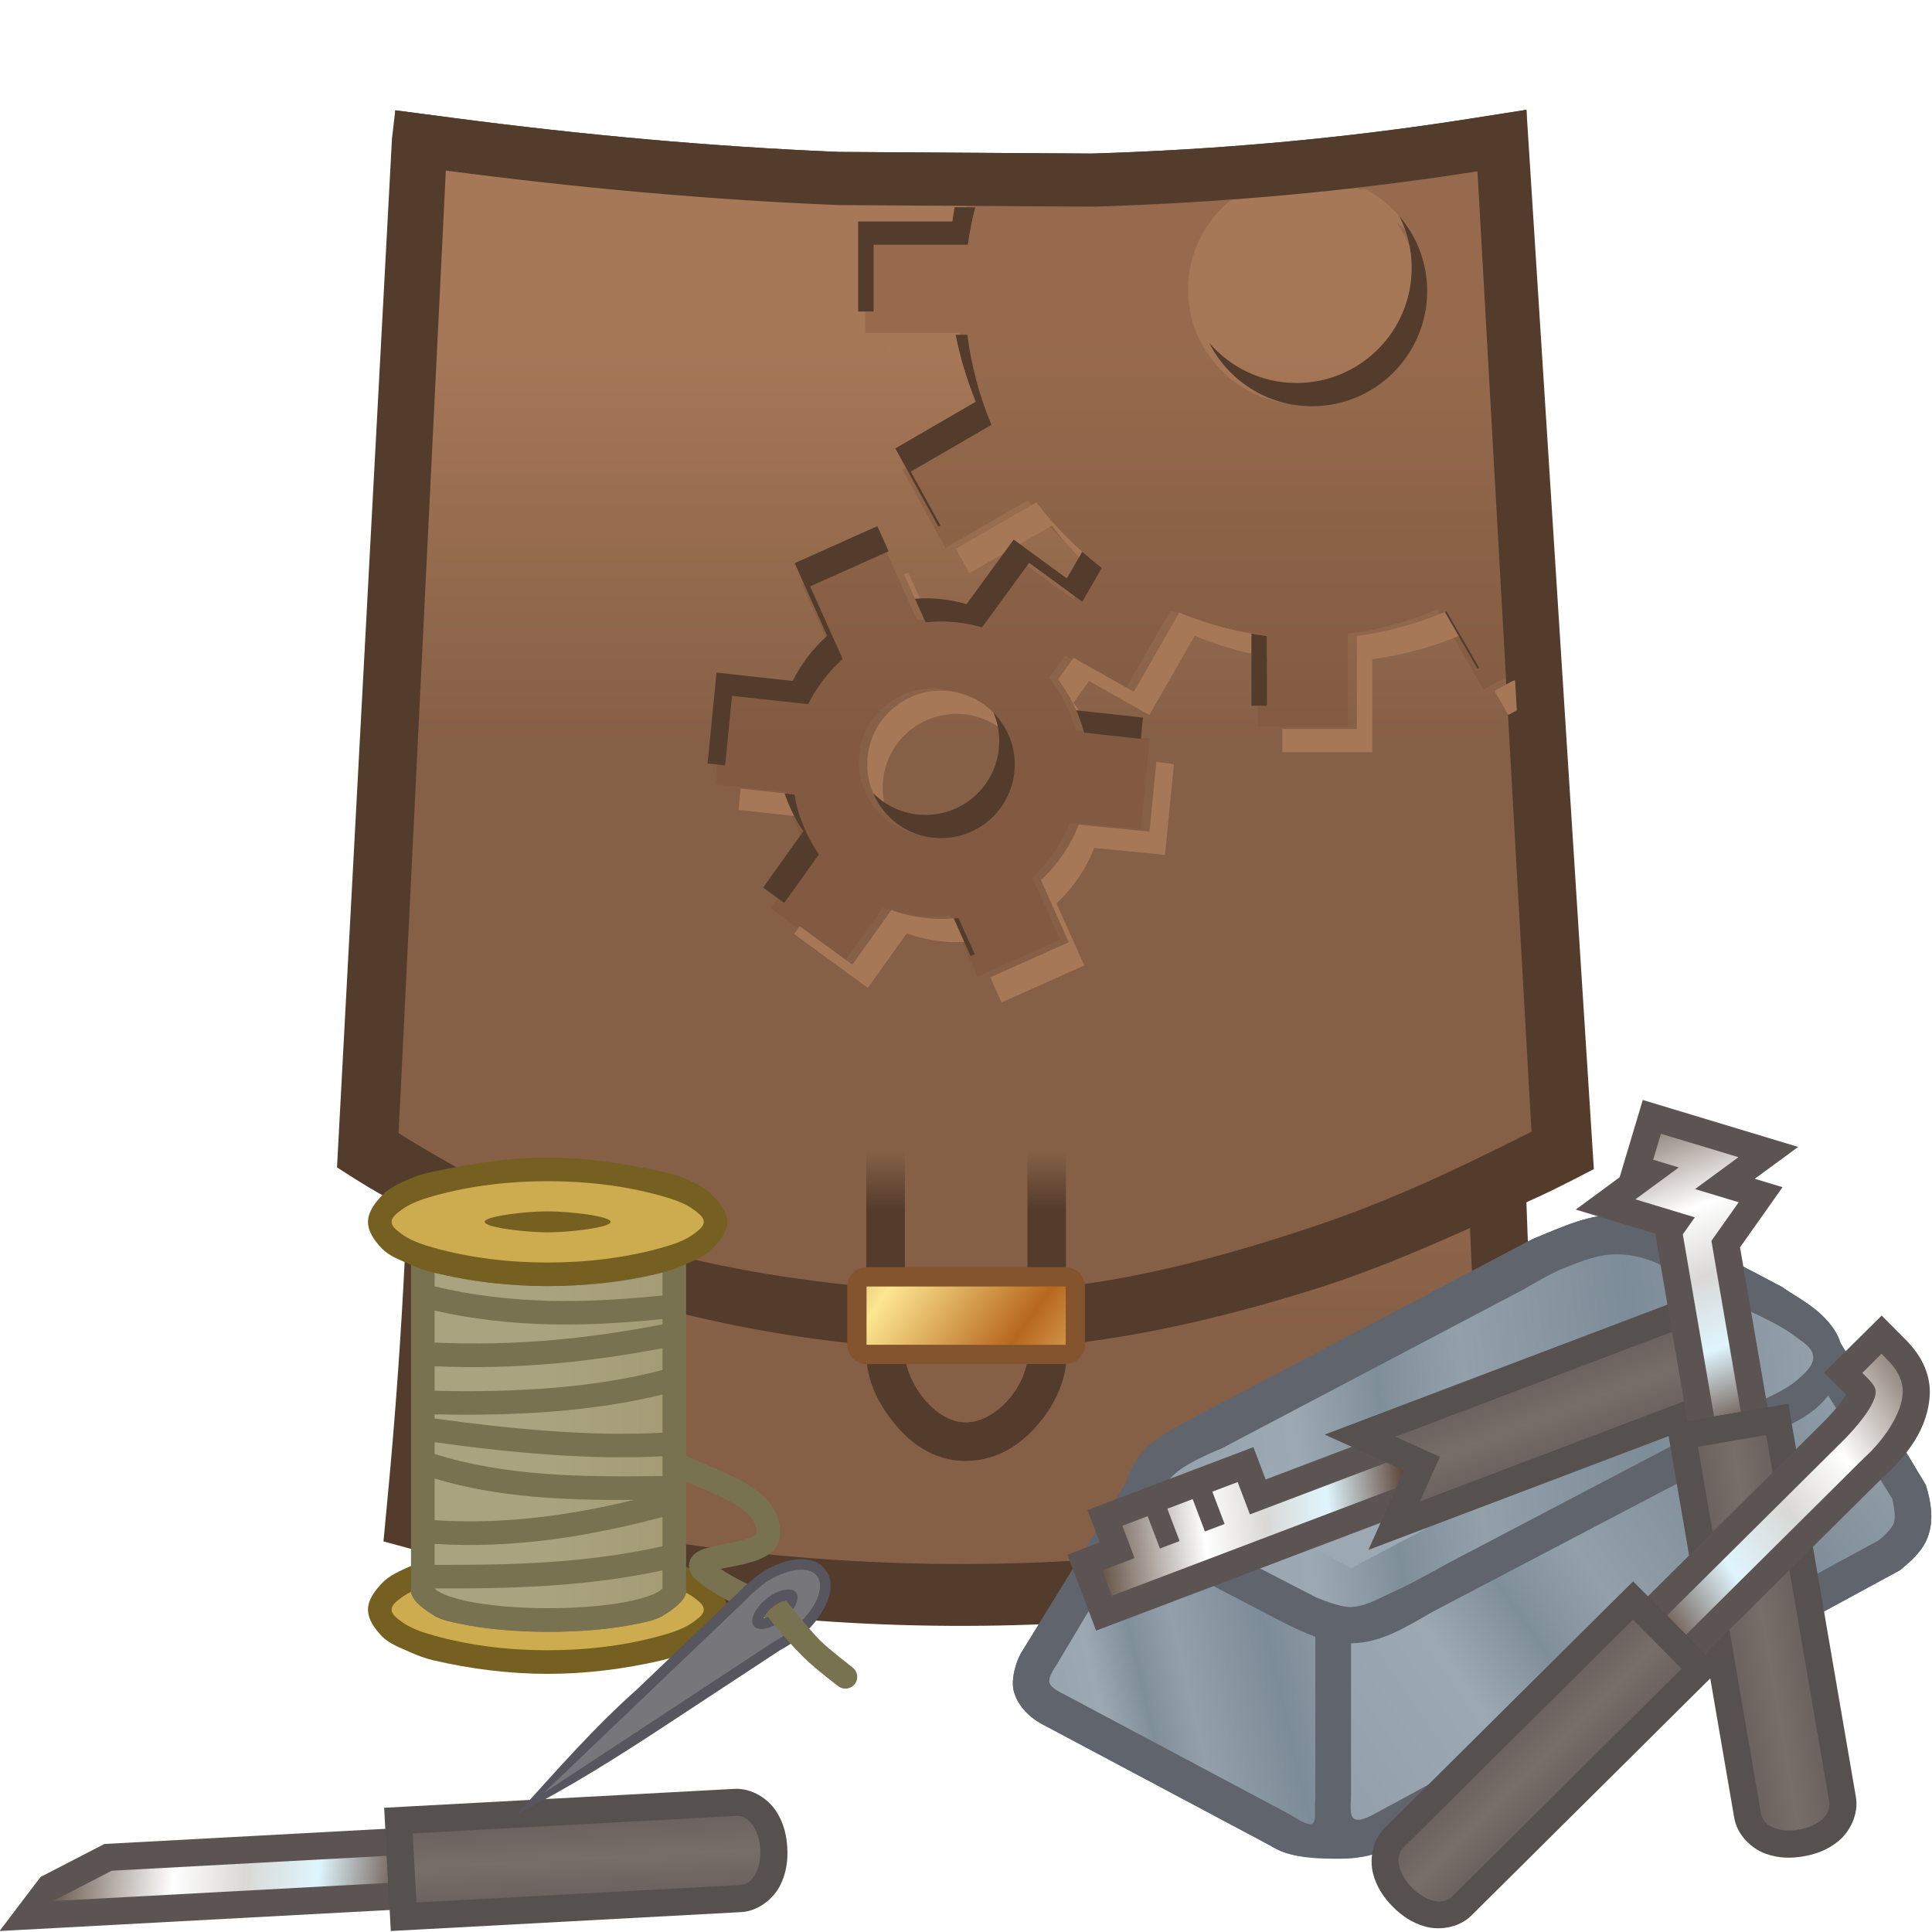 <svg height="500" viewBox="0 0 132.292 132.292" width="500" xmlns="http://www.w3.org/2000/svg" xmlns:xlink="http://www.w3.org/1999/xlink"><linearGradient id="a" gradientUnits="userSpaceOnUse" x1="-437.628" x2="-437.628" xlink:href="#b" y1="41.71" y2="89.679"/><linearGradient id="b"><stop offset="0" stop-color="#a77858"/><stop offset="1" stop-color="#866046"/></linearGradient><linearGradient id="c" gradientUnits="userSpaceOnUse" x1="-437.628" x2="-437.628" xlink:href="#b" y1=".325" y2="36.544"/><linearGradient id="d" gradientTransform="matrix(.709 0 0 .842 31.899 -237.755)" gradientUnits="userSpaceOnUse" spreadMethod="reflect" x1="-35.225" x2="26.872" xlink:href="#e" y1="388.298" y2="371.167"/><linearGradient id="e"><stop offset="0" stop-color="#93a0aa"/><stop offset=".25" stop-color="#9da9b2"/><stop offset=".375" stop-color="#7f8f9a"/><stop offset=".5" stop-color="#93a0aa"/><stop offset=".75" stop-color="#7c8c98"/><stop offset="1" stop-color="#93a0aa"/></linearGradient><linearGradient id="f" gradientTransform="matrix(.709 0 0 .842 31.899 -237.755)" gradientUnits="userSpaceOnUse" spreadMethod="reflect" x1="26.799" x2="116.61" xlink:href="#e" y1="403.444" y2="330.415"/><linearGradient id="g" gradientTransform="matrix(.709 0 0 .842 31.899 -237.755)" gradientUnits="userSpaceOnUse" spreadMethod="reflect" x1="-14.457" x2="111.63" xlink:href="#e" y1="352.039" y2="332.76"/><linearGradient id="h" gradientTransform="translate(315.029 289.98)" gradientUnits="userSpaceOnUse" x1="113.328" x2="127.617" xlink:href="#i" y1="-258.144" y2="-312.318"/><linearGradient id="i" gradientTransform="matrix(392.59 0 0 -392.59 9596.87 3878.54)" gradientUnits="userSpaceOnUse" spreadMethod="pad" x1="0" x2="1" y1="0" y2="0"><stop offset="0" stop-color="#523528"/><stop offset=".006" stop-color="#523528"/><stop offset=".275" stop-color="#dff5fd"/><stop offset=".478" stop-color="#dad9d6"/><stop offset=".669" stop-color="#fff"/><stop offset="1" stop-color="#68574b"/></linearGradient><linearGradient id="j" gradientUnits="userSpaceOnUse" spreadMethod="reflect" x1="435.503" x2="446.35" xlink:href="#k" y1="71.825" y2="71.825"/><linearGradient id="k"><stop offset="0" stop-color="#786e69"/><stop offset=".25" stop-color="#726864"/><stop offset=".561" stop-color="#6c6360"/><stop offset=".811" stop-color="#645c59"/><stop offset="1" stop-color="#645c59"/></linearGradient><linearGradient id="l" gradientTransform="translate(315.029 289.98)" gradientUnits="userSpaceOnUse" x1="177.887" x2="191.163" xlink:href="#i" y1="-260.46" y2="-329.258"/><linearGradient id="m" gradientUnits="userSpaceOnUse" spreadMethod="reflect" x1="499.003" x2="509.85" xlink:href="#k" y1="71.825" y2="71.825"/><linearGradient id="n" gradientTransform="translate(315.029 289.98)" gradientUnits="userSpaceOnUse" x1="134.496" x2="144.021" xlink:href="#i" y1="-260.461" y2="-324.225"/><linearGradient id="o" gradientUnits="userSpaceOnUse" spreadMethod="reflect" x1="456.669" x2="467.517" xlink:href="#k" y1="76.574" y2="76.574"/><linearGradient id="p" gradientTransform="translate(315.029 289.98)" gradientUnits="userSpaceOnUse" x1="199.054" x2="210.455" xlink:href="#i" y1="-268.927" y2="-330.633"/><linearGradient id="q" gradientUnits="userSpaceOnUse" spreadMethod="reflect" x1="520.169" x2="531.017" xlink:href="#k" y1="79.966" y2="79.966"/><filter id="r" color-interpolation-filters="sRGB" height="1.391" width="1.173" x="-.087" y="-.196"><feGaussianBlur stdDeviation="2.521"/></filter><filter id="s" color-interpolation-filters="sRGB" height="1.017" width="1.018" x="-.009" y="-.008"><feGaussianBlur stdDeviation=".738"/></filter><filter id="t" color-interpolation-filters="sRGB" height="1.02" width="1.019" x="-.01" y="-.01"><feGaussianBlur stdDeviation=".791"/></filter><linearGradient id="u" gradientUnits="userSpaceOnUse" x1="-115.894" x2="-88.113" y1="31.059" y2="31.059"><stop offset="0" stop-color="#aaa380"/><stop offset=".829" stop-color="#a39c75"/><stop offset="1" stop-color="#999166"/></linearGradient><linearGradient id="v" gradientTransform="matrix(.344 0 0 1.068 36.569 -4.095)" gradientUnits="userSpaceOnUse" x1="66.048" x2="66.048" y1="77.645" y2="81.38"><stop offset="0" stop-color="#533c2c" stop-opacity="0"/><stop offset="1" stop-color="#533c2c"/></linearGradient><linearGradient id="w" gradientTransform="matrix(.344 0 0 1.068 36.569 -4.095)" gradientUnits="userSpaceOnUse" x1="66.048" x2="66.048" y1="77.645" y2="81.38"><stop offset="0" stop-color="#866046" stop-opacity="0"/><stop offset="1" stop-color="#866046"/></linearGradient><linearGradient id="x" gradientTransform="matrix(.709 0 0 .842 115.346 -236.162)" gradientUnits="userSpaceOnUse" spreadMethod="reflect" x1="-75.162" x2="-56.491" y1="363.896" y2="379.598"><stop offset="0" stop-color="#9f571d"/><stop offset=".511" stop-color="#fde791"/><stop offset="1" stop-color="#b7671e"/></linearGradient><g><g stroke-width="1.309" transform="matrix(.764 0 0 .764 400.446 22.622)"><path d="m-392.542-18.95c-11.241 1.765-22.489 2.759-33.744 3.104l-22.662-.148c-11.514-.476-23.043-1.535-34.578-3.049l-5.19-.68.51 48.144.164 2.992c1.321 24.287.959 48.551-1.324 72.807l-.408 4.318 4.185 1.143c31.934 8.717 64.003 8.424 95.86.012l4.138-1.092-.311-4.272v-.002c-1.801-24.67-2.421-49.287-1.198-73.91l-.056-2.375-.178-47.81z" fill="#533c2c"/><path d="m-484.219 104.308c31.063 8.479 62.121 8.203 93.183 0-1.813-24.833-2.44-49.664-1.224-74.162l.528-44.396c-11.482 1.803-22.962 2.817-34.429 3.167l-22.936-.149c-11.706-.482-23.405-1.558-35.09-3.092l1.319 45.291c1.321 24.295.956 48.816-1.352 73.341z" fill="url(#a)"/></g><g stroke-width="1.309" transform="matrix(.764 0 0 .764 400.446 22.622)"><path d="m-446.553 90.92c5.922.582 11.936.617 17.85-.037 7.641-.845 15.182-2.685 22.514-4.995 6.909-2.177 13.492-5.299 20.083-8.305 1.632-.744 4.812-2.408 4.812-2.408l-6.041-94.942-5.209.818c-11.241 1.765-22.489 2.759-33.744 3.104l-22.662-.148c-11.514-.476-23.043-1.535-34.578-3.049l-5.19-.68-.295 2.531-4.926 92.206s2.784 1.831 4.262 2.595c6.52 3.37 13.212 6.531 20.218 8.718 7.433 2.32 15.155 3.832 22.904 4.593z" fill="#533c2c"/><g><path d="m-406.188 80.241c6.653-2.239 12.342-4.917 19.303-8.419l-4.846-86.071c-11.482 1.803-22.962 2.817-34.429 3.167l-22.936-.149c-11.706-.482-23.405-1.558-35.09-3.092l-4.233 86.279c6.444 3.984 12.303 6.964 18.963 9.202 7.351 2.471 15.098 3.786 22.815 4.547 5.951.587 12.001.71 17.939 0 7.668-.917 15.195-3 22.514-5.463z" fill="url(#c)"/><g transform="matrix(1.309 0 0 1.309 -921.773 -93.97)"><path d="m404.908 60.9c-2.76.433-5.519.8-8.278 1.117 2.508 1.316 4.221 3.942 4.221 6.97 0 4.347-3.525 7.872-7.872 7.872-4.347 0-7.869-3.525-7.869-7.872 0-2.499 1.167-4.721 2.983-6.163-3.163.233-6.325.398-9.486.495l-8.658-.056c-.212.836-.38 1.689-.5 2.558h-6.437v6.151h6.408c.272 2.157.833 4.223 1.642 6.162l-5.511 3.199 2.945 5.35 5.636-3.246c1.288 1.683 2.793 3.19 4.476 4.476l-1.334 2.308-3.632-2.655-3.22 4.412c-1.222-.358-2.53-.485-3.864-.343l-2.233-4.988-5.653 2.53 2.222 4.967c-.975.87-1.776 1.92-2.358 3.088l-5.206-.573-.612 6.212 4.892.536c.252 1.517.835 2.901 1.66 4.093l-2.755 3.854 5.042 3.682 2.662-3.728c1.101.398 2.278.613 3.489.605.369-.002.74-.027 1.113-.071l1.878 4.194 5.653-2.53-1.903-4.247c1.135-1.047 2.02-2.345 2.583-3.789l4.837.476.612-6.212-5.088-.554c-.352-1.35-.964-2.576-1.775-3.632l1.059-1.485 4.122 2.319 3.106-5.414c1.887.784 3.894 1.334 5.99 1.607v6.351h6.151v-6.358c2.151-.285 4.208-.86 6.137-1.685l3.159 5.499 1.338-.733.181-.052zm-37.246 35.405c.086.001.173.004.259.009 2.78.17 4.896 2.559 4.727 5.339-.164 2.693-2.413 4.761-5.081 4.734-.086-.001-.174-.006-.261-.011-2.78-.17-4.893-2.559-4.723-5.338.164-2.693 2.412-4.76 5.079-4.733z" fill="#774f37" opacity=".33"/><path d="m1499.05 234.397c-10.726 1.232-21.451 2.252-32.172 3.043-6.888 5.447-11.342 13.832-11.342 23.299 0 7.398 2.705 14.162 7.172 19.367-2.025-4.02-3.172-8.559-3.172-13.367 0-12.087 7.203-22.485 17.553-27.141h24.371c4.014 1.805 7.548 4.482 10.381 7.777-2.801-5.552-7.29-10.094-12.791-12.979zm-123.037 37.621v6h21.186c-.387-1.978-.71-3.978-.965-6zm38.031 43.33-20.771 11.963 3.471 6.305 21.301-12.268c3.538 4.623 7.513 8.889 11.861 12.744l1.057-1.826c-6.363-4.86-12.05-10.556-16.918-16.918zm-33.068 18.131-1.096.49 5.535 12.363c.424-.045.846-.073 1.268-.104zm139.082 10c-7.289 3.118-15.063 5.293-23.193 6.369v24.033h-19.248v6h23.248v-24.033c7.965-1.054 15.586-3.169 22.746-6.186zm-69.078.324-11.74 20.461-15.578-8.764-4.004 5.613c3.064 3.991 5.378 8.624 6.707 13.727l1.986.217c-1.255-2.858-2.833-5.52-4.693-7.943l4.004-5.613 15.578 8.764 11.74-20.461c5.921 2.46 12.158 4.301 18.637 5.447v-5.375c-7.921-1.029-15.505-3.109-22.637-6.072zm86.764 17.494-.685.195-4.639 2.541 3.58 6.23 2.182-1.195zm-148.156 2.689c-10.082-.105-18.576 7.709-19.197 17.887-.343 5.622 1.787 10.82 5.449 14.537-1.099-2.614-1.634-5.514-1.449-8.537.641-10.506 9.671-18.493 20.178-17.852 4.888.298 9.233 2.414 12.418 5.648-2.722-6.474-8.932-11.192-16.418-11.648-.328-.02-.655-.032-.98-.035zm55.467 18.455-1.77 17.973-18.285-1.799c-2.129 5.461-5.473 10.366-9.764 14.322l7.193 16.053-20.273 9.072 2.906 6.488 21.367-9.561-7.193-16.053c4.291-3.956 7.635-8.862 9.764-14.322l18.285 1.799 2.312-23.479zm-107.408 6.854-.541 5.502 15.908 1.744c-.609-1.842-1.093-3.747-1.42-5.717zm38.924 31.391-10.06 14.092-13.609-9.939-1.445 2.023 19.055 13.916 10.06-14.092c4.16 1.503 8.61 2.315 13.188 2.285.978-.006 1.96-.068 2.945-.154l-2.74-6.115c-1.41.166-2.811.261-4.205.27-4.577.03-9.027-.783-13.188-2.285z" fill="#a77858" filter="url(#s)" transform="scale(.265)"/><path d="m1392.936 239.068c-.222 1.225-.423 2.458-.594 3.701h-24.33v23.248h4v-17.248h24.33c.453-3.288 1.105-6.506 1.908-9.668zm114.904 2.307c2.028 4.02 3.188 8.553 3.188 13.363 0 16.429-13.325 29.754-29.754 29.754-9.032 0-17.113-4.032-22.566-10.387 4.893 9.716 14.945 16.387 26.566 16.387 16.429 0 29.754-13.325 29.754-29.754 0-7.401-2.714-14.159-7.188-19.363zm-114.643 30.643c1.173 5.995 2.942 11.778 5.242 17.289l-20.826 12.09 11.129 20.219.529-.305-7.658-13.914 20.826-12.09c-3.059-7.328-5.179-15.137-6.207-23.289zm-20.223 49.461-21.367 9.561 8.398 18.771c-3.686 3.288-6.713 7.258-8.912 11.672l-19.678-2.164-2.312 23.479 4.541.498 1.772-17.977 19.678 2.164c2.199-4.414 5.227-8.384 8.912-11.672l-8.398-18.771 20.271-9.07zm35.217 3.477-12.172 16.674c-4.23-1.24-8.734-1.737-13.338-1.4l2.732 6.104c5.044-.537 9.988-.057 14.605 1.297l12.172-16.674 13.727 10.035 5.043-8.725c-1.739-1.328-3.422-2.724-5.057-4.174l-3.986 6.898zm111.865 18.523c-.148.063-.299.121-.447.184l8.389 14.602.42-.23zm-50.441 5.771v18.631h4v-18.006c-1.345-.175-2.675-.391-4-.625zm-45.266 19.807c.812 1.849 1.492 3.779 2.014 5.783l14.69 1.602.543-5.506zm-21.365.613c1.098 2.612 1.631 5.509 1.447 8.529-.621 10.177-9.122 17.995-19.205 17.891-.325-.003-.657-.022-.986-.041-4.884-.298-9.221-2.41-12.402-5.639 2.72 6.469 8.92 11.182 16.402 11.639.329.019.662.038.986.041 10.083.104 18.584-7.714 19.205-17.891.343-5.617-1.787-10.812-5.447-14.529zm-53.973 20.871c1.163 3.52 2.805 6.796 4.854 9.754l-10.412 14.566 5.445 3.977 8.967-12.543c-3.12-4.506-5.321-9.737-6.274-15.471zm44.949 32.16c-.421.05-.84.079-1.26.115l4.359 9.734 1.094-.488z" fill="#533c2c" filter="url(#t)" transform="scale(.265)"/></g></g></g><g transform="translate(.018 -0)"><g><path d="m59.299 76.971v15.275c-.095 1.963.671 3.624 1.769 5.032 1.125 1.442 2.775 2.779 5.076 2.76 2.263-.019 3.959-1.285 5.141-2.778 1.141-1.441 1.94-3.276 1.686-5.363v-14.926h-2.645v15.11c.373 2.369-1.945 5.292-4.202 5.31-2.199.018-4.326-2.96-4.178-5.104v-15.316z" fill="url(#v)"/><path d="m66.123 97.391c2.257-.019 4.575-2.942 4.202-5.31v-15.11h-8.38v15.316c-.148 2.144 1.979 5.122 4.178 5.104z" fill="url(#w)"/></g><g stroke-linecap="round" stroke-linejoin="round"><path d="m59.318 86.77a1.323 1.323 0 0 0 -1.324 1.324v3.986a1.323 1.323 0 0 0 1.324 1.324h13.635a1.323 1.323 0 0 0 1.324-1.324v-3.986a1.323 1.323 0 0 0 -1.324-1.324zm1.322 2.646h10.99v1.342h-10.99z" fill="#84542e"/><path d="m59.318 92.081h13.636v-3.988h-13.636z" fill="url(#x)" stroke-width="2.646"/></g></g></g><g stroke-width="1.896" transform="matrix(.527 0 0 .527 65.666 70.539)"><path d="m112.537 37.455c-1.726-1.899-4.444-3.22-5.552-4.065l-11.311-5.953c-3.124-1.31-6.311-3.336-9.76-3.456-3.925-.137-7.36 1.511-11.354 3.15l-7.414 3.906-38.079 20.062c-2.149 1.211-4.074 2.39-5.571 4.16-.866 1.024-1.197 1.935-1.84 3.578l-13.641 22.184c-.541.94-1.341 3.357-.868 4.972.557 1.898 2.097 3.421 4.015 4.369l29.177 15.526c1.451.867 1.941.989 2.989 1.253 1.746.439 3.576.495 5.377.518 1.264.016 2.546-.009 3.783-.269 1.269-.267 2.444-.649 3.662-1.31l66.133-35.92c1.797-1.492 3.103-2.744 3.704-4.625.654-2.046.31-4.268-.363-6.432l-11.104-18.483c-.297-1.124-1.069-2.157-1.983-3.163z" fill="#5f646d" stroke-width="1.896"/><path d="m44.992 107.36c1.353.032 2.886-.173 3.926-1.04 1.182-.985 1.924-3.248 1.968-4.175.042-8.805.041-18.138 0-27.192l-29.231-16.116-13.641 22.184c-.541.94-1.341 3.357-.867 4.972.557 1.898 2.097 3.421 4.015 4.369l29.176 15.526c1.451.867 3.027 1.434 4.654 1.473z" fill="#5f646d" stroke-width="1.896"/><path d="m42.576 101.683c4.028 2.418 3.726 2.059 3.744-2.31v-20.568l-23.925-12.629-9.748 16.344s-1.097 1.482-.891 2.268c.189.724 1.738 1.42 1.738 1.42z" fill="url(#d)"/><path d="m114.52 40.618-68.201 38.187v20.568c-.008.721-.339 3.336.414 4.726.838 1.548 2.434 2.887 4.154 3.26 1.764.382 4.044-.62 5.262-1.281l66.134-35.92c1.797-1.492 3.103-2.744 3.704-4.625.654-2.046.31-4.269-.363-6.433z" fill="#5f646d" stroke-width="1.896"/><path d="m121.257 60.887-8.319-13.423-62 32.197v19.713c-.014 1.982-.648 4.465 2.94 2.519l65.604-35.592s1.668-1.326 1.99-2.283c.333-.992-.215-3.131-.215-3.131z" fill="url(#f)"/><path d="m95.673 27.437c-3.124-1.31-6.311-3.336-9.76-3.456-3.925-.137-7.36 1.511-11.354 3.15l-7.414 3.906-38.079 20.062c-2.149 1.211-4.18 2.306-5.571 4.16-1.225 1.631-2.174 3.69-2.147 5.73.022 1.703.891 3.378 1.917 4.737 1.371 1.816 3.387 2.873 5.386 4.196l11.178 5.835c3.695 1.905 7.333 3.989 11.325 3.903 3.723-.08 7.01-2.14 10.395-4.092l6.717-3.523 39.122-20.519c2.153-.937 4.168-2.232 5.549-4.06 1.092-1.445 1.962-3.285 1.889-5.095-.073-1.806-.856-3.458-2.29-4.914-1.801-1.829-4.444-3.22-5.552-4.065z" fill="#5f646d" stroke-width="1.896"/><path d="m108.43 39.631c-1.977-1.528-6.611-3.532-6.611-3.532l-9.987-5.272c-2.093-1.105-4.191-1.7-6.398-1.709-2.31-.009-4.554.904-6.709 1.738-1.87.723-5.322 2.803-5.322 2.803l-39.321 20.713s-4.387 1.724-6.063 3.3c-.876.824-1.873 1.857-1.916 3.059-.049 1.361.233 2.271 1.916 3.609 5.69 2.771 18.299 9.318 18.299 9.318s3.021 1.352 4.619 1.293c1.997-.074 3.81-1.233 5.639-2.039 2.362-1.041 6.858-3.597 6.858-3.597l38.707-20.302s4.852-1.851 6.75-3.54c.926-.824 2.187-1.835 2.096-3.071-.092-1.254-1.564-2.003-2.558-2.772z" fill="url(#g)"/><path d="m96.373 38.956 6.772 3.448-52.206 27.501-17.694-9.442 6.706-3.547 10.989 5.871 45.434-23.829z" fill="#9da9b2" filter="url(#r)"/></g><g stroke-width="2.568"><g transform="matrix(-.138 -.364 .364 -.138 144.516 263.655)"><path d="m428.357-28.424v4.764 55.496l7.145 7.145 7.145-7.145v-22.953h6.084v-8.467-5.82-2.646-5.82-8.467h-6.084v-6.086z" fill="#5c5452"/><path d="m433.121-23.661v53.525l2.381 2.381 2.381-2.381v-25.744h6.085v-4.763h-6.085v-3.704h6.085v-4.763h-6.085v-3.704h6.085v-4.763h-6.085v-6.085z" fill="url(#h)"/><path d="m424.654 21.383v11.498 53.525c0 3.149 2.141 5.858 4.275 7.096 2.134 1.237 4.361 1.635 6.572 1.635 2.212 0 4.438-.398 6.572-1.635 2.134-1.237 4.275-3.947 4.275-7.096v-65.023l-10.848 10.848z" fill="#56504e"/><path d="m429.417 32.88v53.525c0 5.292 12.171 5.292 12.171 0v-53.525l-6.085 6.085z" fill="url(#j)"/></g><g transform="matrix(-.021 -.389 .389 -.021 26.491 306.169)"><path d="m458.631-36.199-9.105-7.715v9.67 63.764h14.287v-54.203z" fill="#5c5452"/><path d="m454.287-34.244v59.002h4.763v-48.419z" fill="url(#n)"/><path d="m445.82 24.758v4.762 56.887c0 3.149 2.141 5.858 4.275 7.096 2.134 1.237 4.361 1.635 6.572 1.635s4.438-.398 6.572-1.635c2.134-1.237 4.275-3.947 4.275-7.096v-61.648z" fill="#56504e"/><path d="m450.583 29.52v56.885c0 5.292 12.171 5.292 12.171 0v-56.885z" fill="url(#o)"/></g><g transform="matrix(-.384 .066 .066 .384 316.957 56.248)"><path d="m525.484-40.652-4.271 2.135-21.244 10.623 8.463 4.23-4.561 2.279 9.154 9.15v33.287h14.287v-38.184l13.053-6.533-8.566-4.283z" fill="#5c5452"/><path d="m523.344-34.258-12.726 6.363 8.467 4.233-7.17 3.582 5.874 5.871v30.499h4.763v-32.472l-2.593-2.593 9.763-4.887-8.467-4.233 4.207-2.103z" fill="url(#p)"/><path d="m509.32 16.291v4.762 65.354c0 3.149 2.141 5.858 4.275 7.096 2.134 1.237 4.361 1.635 6.572 1.635s4.438-.398 6.572-1.635c2.134-1.237 4.275-3.947 4.275-7.096v-70.115z" fill="#56504e"/><path d="m514.083 21.053v65.352c0 5.292 12.171 5.292 12.171 0v-65.352z" fill="url(#q)"/></g><g transform="matrix(.274 .276 -.276 .274 -15.097 -33.23)"><path d="m485.773-39.277v4.764 9.523h4.762c.411 0 .416.009.713.014.261 1.046.549 2.842.609 5.672v48.824h14.289v-48.998l-.006.223c.253-5.421-.286-11.827-4.793-16.508l-.053-.057-.057-.055c-2.956-2.876-6.703-3.354-8.938-3.4l-.049-.002z" fill="#5c5452"/><path d="m490.535-34.514v4.763c2.223 0 3.307-.037 4.048.696.767.733 1.905 3.273 2.037 9.671v44.143h4.763v-44.236c.212-4.535-.794-10.208-3.466-12.983-1.773-1.725-3.916-2.016-5.715-2.053z" fill="url(#l)"/><path d="m488.154 24.758v4.762 56.887c0 3.149 2.141 5.858 4.275 7.096 2.134 1.237 4.361 1.635 6.572 1.635s4.438-.398 6.572-1.635c2.134-1.237 4.275-3.947 4.275-7.096v-61.648z" fill="#56504e"/><path d="m492.917 29.52v56.885c0 5.292 12.171 5.292 12.171 0v-56.885z" fill="url(#m)"/></g></g><g transform="matrix(.339 0 0 .339 76.851 81.283)"><g transform="matrix(.265 0 0 .265 -0 78.317)"><path d="m-438.023-22.484c-29.217-0-58.415 4.608-87 10.65-6.136 1.297-12.269 2.926-18.003 5.467-7.566 3.352-15.606 6.747-21.301 12.75-5.226 5.508-10.638 12.54-10.656 20.133-.018 7.662 5.326 14.862 10.656 20.365 5.673 5.856 13.875 8.659 21.301 12.024 5.792 2.625 11.808 4.876 18.003 6.311 28.45 6.586 57.798 10.3 87 10.3 29.202-0 58.55-3.712 87-10.3 6.193-1.434 12.224-3.649 17.997-6.311 7.243-3.338 15.099-6.331 20.684-12.024 5.439-5.544 11.338-12.599 11.319-20.365-.019-7.699-5.986-14.581-11.319-20.133-5.611-5.841-13.301-9.421-20.684-12.75-5.715-2.577-11.863-4.169-17.997-5.466-28.585-6.043-57.783-10.651-87-10.651z" fill="#756022"/><path d="m-438.023-4.484c-29.244-0-58.847 3.39-87 11.301-8.974 2.522-18.225 5.604-25.55 11.369-2.753 2.167-6.41 4.826-6.41 8.33s3.657 6.163 6.41 8.33c7.325 5.765 16.576 8.848 25.55 11.369 28.154 7.911 57.757 11.301 87 11.301 29.244-0 58.844-3.4 87-11.301 8.99-2.522 18.263-5.594 25.6-11.369 2.752-2.166 6.4-4.828 6.4-8.33s-3.649-6.164-6.4-8.33c-7.337-5.775-16.61-8.847-25.6-11.369-28.156-7.9-57.756-11.301-87-11.301zm0 23c16.221 0 48 3.582 48 8s-31.779 8-48 8-48-3.582-48-8 31.779-8 48-8z" fill="#ccac4e" stroke-width="36"/></g><path d="m-115.251 27.188c.664.392 10.818 2.637 11.848 7.13.9 3.925-7.534 6.198-6.603 10.115 1.526 6.424 11.62 6.306 17.131 9.943 7.411 4.89 21.96 7.064 21.355 15.923-.338 4.95-17.019 3.59-13.031 7.194 4.904 4.431 15.807 7.981 14.74 8.239" fill="none" stroke="#787250" stroke-linecap="round" stroke-width="4.763"/><path d="m-92.875 86.635c-1.513.905-3.324 1.214-5.054 1.555-5.9 1.164-11.952 1.64-17.965 1.64-6.018 0-12.075-.474-17.978-1.64-1.725-.341-3.532-.651-5.04-1.554-1.916-1.147-4.432-2.881-4.763-4.71l-0-70.922 6.027 1.66c5.707 1.57 13.333 2.553 21.754 2.553 8.393 0 16.058-.984 21.754-2.553l6.027-1.66v70.926c-.318 1.826-2.847 3.56-4.762 4.705z" fill="#787250"/><path d="m-138.913 86.636c1.51.692 3.058 1.116 5.04 1.554 5.04 1.111 11.496 1.64 17.978 1.64 6.482 0 12.938-.529 17.965-1.64 2.006-.439 3.542-.86 5.054-1.555v-69.38c-6.244 1.72-14.261 2.725-23.019 2.725-8.784 0-16.769-1.005-23.019-2.725z" fill="#787250" stroke-width="9.525"/><path d="m-138.913 17.255v2.805c15.425 3.704 30.692 3.44 46.037 1.826v-4.63c-6.244 1.72-14.261 2.725-23.019 2.725-8.784 0-16.769-1.005-23.019-2.725zm0 7.699v6.456c16.642.767 31.671-.9 46.037-3.678v-1.085c-15.108 1.587-30.427 1.852-46.037-1.693zm46.037 7.594c-14.287 2.725-29.395 4.366-46.037 3.651v4.948c16.933.397 32.597-.661 46.037-4.207zm0 9.34c-13.758 3.413-29.395 4.392-46.037 4.022v.847c16.272 2.223 31.962 3.651 46.037 2.857zm-46.037 9.657v2.355c14.102 4.498 29.871 4.71 46.037 4.471v-3.995c-14.314.767-29.951-.609-46.037-2.831zm0 7.329v8.414c13.944.9 27.199-.926 40.27-4.101-13.758.106-27.49-.45-40.27-4.313zm46.037 7.779c-14.737 3.889-29.924 6.429-46.037 5.424v4.233c15.24.053 30.374-.265 46.037-3.757zm0 10.769c-15.849 3.387-31.036 3.704-46.035 3.651 0 0 .108.238.982.741 1.035.582 2.844 1.217 5.091 1.72 4.482 1.005 10.726 1.535 16.944 1.535 6.218 0 12.462-.529 16.933-1.535 2.249-.503 4.075-1.138 5.106-1.72.9-.529.979-.794.979-.741z" fill="url(#u)" stroke-width=".265"/><path d="m-64.895 75.165c-3.202.039-6.617 1.606-8.896 3.405-2.278 1.799-3.067 2.553-3.785 3.345l-10.2 9.743-10.2 9.743c-8.779 7.778-16.451 16.62-24.325 25.281 10.377-5.279 20.162-11.443 29.87-17.825l11.66-7.665 11.66-7.665c1.255-.657 2.48-1.45 4.335-2.929 1.854-1.479 3.789-3.832 4.893-6.207 1.104-2.374 1.481-5.103-.146-7.172-1.144-1.464-2.996-2.071-4.859-2.055h-.004zm-5.666 9.645.001-.001.001-.001c.973-.777 1.997-1.188 2.642-1.299-.289.606-.955 1.476-1.892 2.221l-.001.001-.001.001c-.945.753-1.957 1.213-2.631 1.339.258-.617.933-1.505 1.882-2.262z" fill="#57555d" stroke-width=".265"/><path d="m-64.869 77.282c-2.526.031-5.795 1.436-7.77 3.025-1.975 1.589-2.769 2.348-3.475 3.139l-10.2 9.743c-10.2 9.743-20.399 19.487-30.599 29.23 11.661-7.666 23.323-15.333 34.984-22.999l11.661-7.666c1.187-.606 2.365-1.37 3.466-2.249 4.673-3.724 6.956-8.633 5.106-10.98-.643-.824-1.745-1.256-3.175-1.243zm-2.672 3.995c.009-0.0.018-0.0.026 0 .712-.008 1.263.203 1.587.609.929 1.175-.22 3.639-2.566 5.503-2.335 1.86-4.984 2.428-5.927 1.27-.945-1.166.193-3.632 2.54-5.504 1.439-1.149 3.073-1.857 4.339-1.878z" fill="#77767b" stroke-width="4.233"/><g transform="scale(.265)"><path d="m-438.023-22.484c-29.217-0-58.415 4.608-87 10.65-6.136 1.297-12.269 2.926-18.003 5.467-7.566 3.352-15.606 6.747-21.301 12.75-5.226 5.508-10.638 12.54-10.656 20.133-.018 7.662 5.326 14.862 10.656 20.365 5.673 5.856 13.875 8.659 21.301 12.024 5.792 2.625 11.808 4.876 18.003 6.311 28.45 6.586 57.798 10.3 87 10.3 29.202-0 58.55-3.712 87-10.3 6.193-1.434 12.224-3.649 17.997-6.311 7.243-3.338 15.099-6.331 20.684-12.024 5.439-5.544 11.338-12.599 11.319-20.365-.019-7.699-5.986-14.581-11.319-20.133-5.611-5.841-13.301-9.421-20.684-12.75-5.715-2.577-11.863-4.169-17.997-5.466-28.585-6.043-57.783-10.651-87-10.651z" fill="#756022"/><path d="m-438.023-4.484c-29.244-0-58.847 3.39-87 11.301-8.974 2.522-18.225 5.604-25.55 11.369-2.753 2.167-6.41 4.826-6.41 8.33s3.657 6.163 6.41 8.33c7.325 5.765 16.576 8.848 25.55 11.369 28.154 7.911 57.757 11.301 87 11.301 29.244-0 58.844-3.4 87-11.301 8.99-2.522 18.263-5.594 25.6-11.369 2.752-2.166 6.4-4.828 6.4-8.33s-3.649-6.164-6.4-8.33c-7.337-5.775-16.61-8.847-25.6-11.369-28.156-7.9-57.756-11.301-87-11.301zm0 23c16.221 0 48 3.582 48 8s-31.779 8-48 8-48-3.582-48-8 31.779-8 48-8z" fill="#ccac4e" stroke-width="36"/></g><path d="m-67.918 83.51c-.64.134-1.669.522-2.642 1.299l-.001.001-.001.001c-.547.436-.993.903-1.334 1.346-.251.326 4.672 6.023 7.573 8.885 2.364 2.332 6.955 5.785 6.955 5.785 1.047.797 2.541.594 3.338-.453.796-1.046.593-2.54-.453-3.336 0 0-4.709-3.626-6.494-5.387-2.322-2.29-6.941-8.141-6.941-8.141z" fill="#787250" stroke-width=".265"/></g></svg>